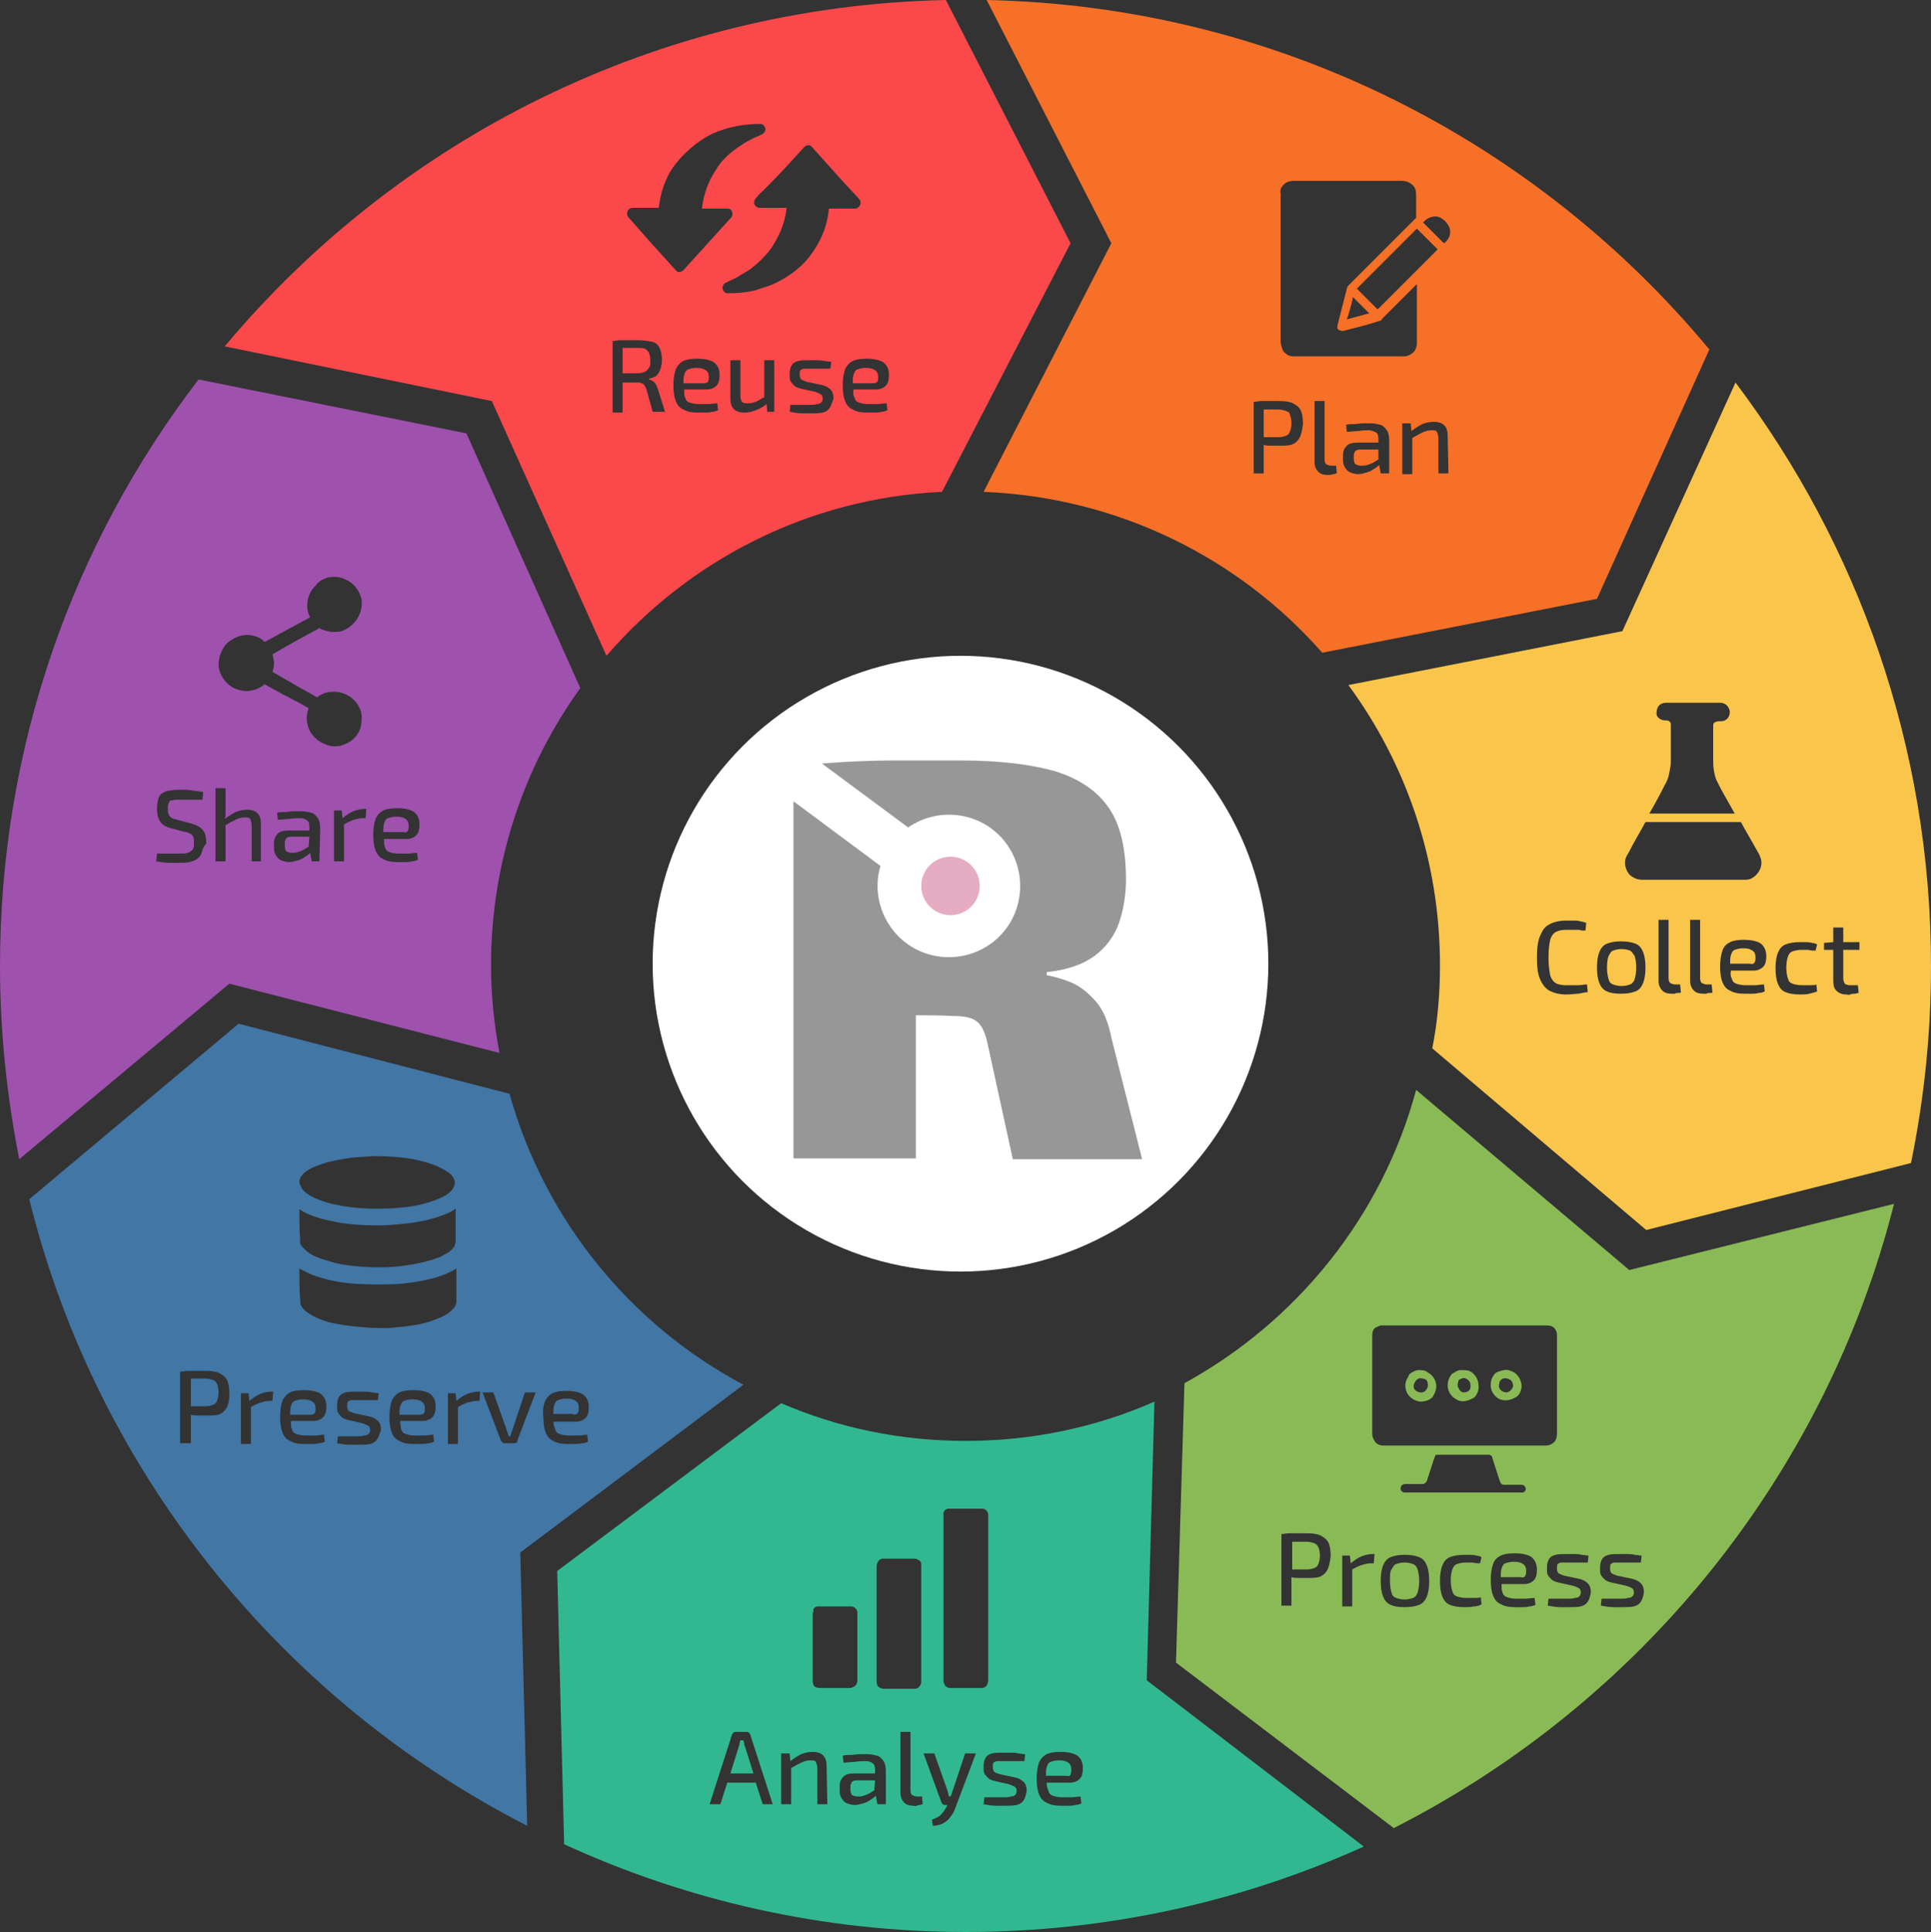 <?xml version="1.0" encoding="utf-8"?>
<!-- Generator: Adobe Illustrator 24.1.2, SVG Export Plug-In . SVG Version: 6.00 Build 0)  -->
<svg version="1.1" xmlns="http://www.w3.org/2000/svg" xmlns:xlink="http://www.w3.org/1999/xlink" x="0px" y="0px"
	 viewBox="0 0 250.9 251" style="enable-background:new 0 0 250.9 251;" xml:space="preserve">
<rect x="0" y="0" width="250.9" height="251" fill="#333333" stroke="none"/>
<style type="text/css">
	.st0{fill:#9E51AD;}
	.st1{fill:#FA484B;}
	.st2{fill:#4176A5;}
	.st3{fill:#32B890;}
	.st4{fill:#8ABA56;}
	.st5{fill:#F67028;}
	.st6{fill:#FAC54B;}
	.st7{fill:#FFFFFF;}
	.st8{opacity:0.41;}
	.st9{opacity:0.41;fill:#C23669;}
</style>
<g id="Life_cycle_wheel">
	<g>
		<path class="st0" d="M53,107.9c0.1-0.2,0.1-0.4,0.1-0.6c0-0.4-0.1-0.7-0.4-0.9s-0.6-0.3-1.2-0.3c-0.5,0-0.8,0.1-1.1,0.2
			s-0.4,0.4-0.5,0.7c-0.1,0.3-0.1,0.7-0.1,1.1h2.6C52.7,108.2,52.9,108.1,53,107.9z"/>
		<path class="st0" d="M75.4,89.4L60.6,56.3l-34.8-7C9.6,70.4,0,96.8,0,125.5c0,8.6,0.9,17,2.5,25.1l27.3-22.8l35.1,9
			c-0.7-3.7-1.1-7.5-1.1-11.4C63.8,112,68.1,99.5,75.4,89.4z M26.2,110.8c-0.1,0.3-0.3,0.6-0.6,0.8c-0.3,0.2-0.6,0.3-1,0.4
			s-0.9,0.1-1.4,0.1c-0.3,0-0.7,0-1.2,0s-1.1-0.1-1.7-0.2l0.1-1c0.5,0,1,0,1.3,0s0.6,0,0.9,0s0.5,0,0.7,0c0.4,0,0.8,0,1.1-0.1
			s0.4-0.2,0.6-0.4s0.2-0.5,0.2-0.9c0-0.3,0-0.6-0.1-0.8c-0.1-0.2-0.2-0.3-0.4-0.4s-0.4-0.2-0.6-0.2l-1.9-0.5
			c-0.7-0.2-1.2-0.5-1.4-0.9c-0.3-0.4-0.4-1-0.4-1.7c0-0.5,0.1-1,0.2-1.3s0.3-0.6,0.6-0.7c0.3-0.2,0.6-0.3,1-0.3
			c0.4-0.1,0.9-0.1,1.4-0.1c0.4,0,0.9,0,1.4,0.1s1,0.1,1.4,0.2l-0.1,1c-0.4,0-0.8,0-1.3,0s-0.9,0-1.4,0c-0.3,0-0.6,0-0.8,0
			c-0.2,0-0.4,0.1-0.6,0.1s-0.2,0.2-0.3,0.4c-0.1,0.2-0.1,0.4-0.1,0.7c0,0.5,0.1,0.8,0.3,1s0.5,0.3,0.9,0.4l1.9,0.5
			c0.7,0.2,1.2,0.5,1.5,0.9s0.4,1,0.4,1.7C26.4,110,26.3,110.4,26.2,110.8z M34,111.9h-1.3v-4.6c0-0.4-0.1-0.7-0.2-0.9
			s-0.4-0.2-0.7-0.2c-0.4,0-0.8,0.1-1.2,0.3c-0.4,0.2-0.8,0.4-1.3,0.7v4.7H28v-9.5h1.3v2.6c0,0.3,0,0.6,0,0.9c0,0.2,0,0.3-0.1,0.5
			c0.5-0.4,0.9-0.6,1.4-0.9c0.5-0.2,1-0.3,1.5-0.3c1.2,0,1.8,0.6,1.8,1.8v4.9H34z M41.5,111.9h-1l-0.2-1.1l-0.1,0.1
			c-0.2,0.2-0.4,0.3-0.7,0.5s-0.5,0.3-0.9,0.4c-0.3,0.1-0.7,0.2-1,0.2c-0.4,0-0.7-0.1-1-0.2s-0.5-0.3-0.7-0.6s-0.3-0.6-0.3-1v-0.7
			c0-0.5,0.2-0.9,0.5-1.2c0.3-0.3,0.8-0.4,1.4-0.4h2.7v-0.5c0-0.4-0.1-0.7-0.3-0.8c-0.2-0.2-0.5-0.3-1-0.3c-0.3,0-0.8,0-1.3,0.1
			c-0.5,0-1,0.1-1.5,0.1l-0.1-0.9c0.3-0.1,0.6-0.1,1-0.1s0.8-0.1,1.1-0.1c0.4,0,0.7,0,1.1,0c0.5,0,0.9,0.1,1.3,0.2
			c0.3,0.1,0.6,0.4,0.8,0.7c0.2,0.3,0.3,0.7,0.3,1.3L41.5,111.9L41.5,111.9z M41,95.9c-0.6-0.5-1-1.3-1.1-2.1
			c-0.1-0.6,0-1.2,0.2-1.8c-0.7-0.4-1.4-0.8-2.2-1.2c-0.4-0.2-0.7-0.4-1-0.5c-0.8-0.5-1.7-0.9-2.5-1.4c-0.5,0.4-1.1,0.7-1.7,0.8
			c-0.8,0.2-1.7,0-2.5-0.4c-0.6-0.4-1.1-0.9-1.4-1.5c-0.4-0.7-0.5-1.5-0.3-2.3c0.1-0.6,0.4-1.1,0.7-1.6c0.4-0.5,1-0.9,1.7-1.2
			c0.6-0.2,1.3-0.3,2-0.1c0.6,0.1,1.1,0.4,1.5,0.8c1.1-0.6,2.2-1.2,3.3-1.8c0.1-0.1,0.3-0.1,0.4-0.2c0.7-0.4,1.4-0.8,2.2-1.2
			c-0.7-1.3-0.4-3.1,0.7-4.1c0.4-0.6,1-0.9,1.7-1.1c0.7-0.1,1.5-0.1,2.2,0.3c1,0.4,1.7,1.3,2,2.3c0.2,0.6,0.1,1.4-0.1,2
			c-0.4,1.1-1.3,2-2.4,2.4c-0.4,0.1-0.8,0.1-1.3,0.1c-0.6-0.1-1.1-0.2-1.6-0.5c-1.1,0.6-2.2,1.2-3.3,1.8c-0.2,0.1-0.3,0.2-0.5,0.3
			c-0.8,0.4-1.5,0.9-2.3,1.3c0.1,0.4,0.2,0.8,0.2,1.2s-0.1,0.8-0.2,1.1c0.8,0.4,1.5,0.9,2.3,1.3c0.2,0.1,0.3,0.2,0.5,0.3
			c1,0.6,2,1.1,3,1.7c0.5-0.4,1.1-0.7,1.8-0.7c0.8-0.1,1.6,0.1,2.3,0.5c1,0.6,1.7,1.7,1.7,2.8c0,0.7-0.1,1.4-0.4,1.9
			c-0.3,0.6-0.8,1.1-1.4,1.4c-0.3,0.2-0.7,0.3-1,0.4c-0.6,0.1-1.3,0.1-1.9-0.2C41.8,96.5,41.4,96.3,41,95.9z M47.5,106.3h-0.4
			c-0.4,0-0.7,0.1-1.1,0.2c-0.3,0.1-0.8,0.3-1.3,0.6v4.8h-1.3v-6.6h1l0.1,1c0.5-0.4,0.9-0.7,1.4-0.9c0.5-0.2,1-0.3,1.4-0.3h0.3
			L47.5,106.3z M50,110c0.1,0.4,0.3,0.6,0.6,0.7s0.7,0.2,1.2,0.2c0.3,0,0.7,0,1.2,0c0.4,0,0.8-0.1,1.2-0.1l0.1,0.9
			c-0.2,0.1-0.5,0.2-0.8,0.2c-0.3,0.1-0.6,0.1-0.9,0.1c-0.3,0-0.6,0-0.9,0c-0.8,0-1.4-0.1-1.9-0.4c-0.5-0.2-0.8-0.6-1-1.1
			s-0.3-1.2-0.3-2c0-0.9,0.1-1.5,0.3-2.1c0.2-0.5,0.6-0.9,1-1.1s1-0.3,1.8-0.3c1,0,1.8,0.2,2.2,0.5c0.5,0.4,0.7,0.9,0.7,1.6
			c0,0.6-0.1,1.1-0.4,1.4c-0.3,0.3-0.7,0.5-1.3,0.5h-2.9C49.9,109.5,49.9,109.8,50,110z"/>
		<path class="st0" d="M40.2,108.7h-2.4c-0.3,0-0.5,0.1-0.6,0.2s-0.2,0.4-0.2,0.6v0.4c0,0.3,0.1,0.6,0.2,0.7
			c0.2,0.1,0.4,0.2,0.7,0.2s0.5,0,0.8-0.1s0.6-0.2,0.9-0.4c0.2-0.1,0.3-0.2,0.5-0.3L40.2,108.7L40.2,108.7z"/>
	</g>
	<g>
		<path class="st1" d="M84.5,46.8c0-0.4-0.1-0.8-0.2-1s-0.3-0.4-0.5-0.5c-0.3-0.1-0.6-0.1-1-0.1c-0.7,0-1.4,0-1.9,0v3.3h1.9
			c0.4,0,0.8-0.1,1-0.2s0.4-0.3,0.5-0.5C84.5,47.6,84.5,47.3,84.5,46.8z"/>
		<path class="st1" d="M122.9,0C85.3,0.8,51.7,18.1,29.2,45l34.7,7.1l14.9,33.1c10.7-12.4,26.2-20.5,43.6-21.3l16.7-32.3L122.9,0z
			 M81.5,27.7c0-0.4,0.3-0.7,0.7-0.7c1.1,0,2.3,0,3.4,0c0.2-1.9,0.8-3.7,1.8-5.2c1.3-1.8,3.1-3.4,5.1-4.4c2-0.9,4.1-1.3,6.3-1.3
			c0.2,0,0.4,0.1,0.5,0.3c0.2,0.2,0.2,0.6,0,0.8c-0.1,0.2-0.4,0.3-0.6,0.4c-0.4,0.2-0.8,0.3-1.1,0.5c-0.3,0.2-0.6,0.3-0.9,0.5
			c-0.6,0.4-1.2,0.8-1.7,1.2c-0.8,0.7-1.5,1.4-2,2.3c-1,1.5-1.6,3.2-1.8,5c1.1,0,2.2,0,3.3,0c0.3,0,0.5,0.1,0.6,0.4
			c0.1,0.2,0.1,0.4,0,0.6s-0.3,0.4-0.5,0.6c-1.9,2.1-3.9,4.3-5.8,6.4c-0.2,0.2-0.5,0.3-0.8,0.2c-0.1-0.1-0.2-0.2-0.3-0.3
			c-1.9-2.1-3.9-4.3-5.8-6.5C81.7,28.3,81.4,28,81.5,27.7z M84.8,53.5L84,50.6c-0.1-0.3-0.3-0.6-0.4-0.7c-0.2-0.1-0.4-0.2-0.7-0.2
			c-0.6,0-1.1,0-1.5,0c-0.2,0-0.3,0-0.5,0v3.9h-1.3v-9.3c0.3,0,0.7-0.1,1-0.1s0.6,0,1,0s0.8,0,1.3,0c0.7,0,1.3,0.1,1.8,0.2
			s0.8,0.4,1,0.8s0.3,0.9,0.3,1.6c0,0.5-0.1,0.9-0.2,1.2s-0.3,0.6-0.5,0.8s-0.6,0.3-1,0.4v0.1c0.2,0,0.3,0.1,0.5,0.2
			c0.2,0.1,0.3,0.3,0.4,0.4c0.1,0.2,0.2,0.4,0.3,0.7l0.9,2.9C86.4,53.5,84.8,53.5,84.8,53.5z M89,51.6c0.1,0.4,0.3,0.6,0.6,0.7
			c0.3,0.1,0.7,0.2,1.2,0.2c0.3,0,0.7,0,1.2,0c0.4,0,0.8-0.1,1.2-0.1l0.1,0.9c-0.2,0.1-0.5,0.2-0.8,0.2c-0.3,0.1-0.6,0.1-0.9,0.1
			s-0.6,0-0.9,0c-0.8,0-1.4-0.1-1.9-0.4c-0.5-0.2-0.8-0.6-1-1.1s-0.3-1.2-0.3-2c0-0.9,0.1-1.5,0.3-2.1c0.2-0.5,0.6-0.9,1-1.1
			s1-0.3,1.8-0.3c1,0,1.8,0.2,2.2,0.5c0.5,0.4,0.7,0.9,0.7,1.6c0,0.6-0.1,1.1-0.4,1.4c-0.3,0.3-0.7,0.5-1.3,0.5h-2.9
			C88.9,51.1,88.9,51.4,89,51.6z M93.9,37.2c0.1-0.1,0.1-0.3,0.3-0.4c0.5-0.3,1.1-0.5,1.6-0.8c0.6-0.4,1.3-0.7,1.9-1.2
			c0.9-0.7,1.7-1.5,2.4-2.4c0.5-0.7,0.9-1.5,1.3-2.3c0.4-1,0.7-2,0.8-3.1c-1.1,0-2.3,0-3.5,0c-0.4,0-0.8-0.4-0.7-0.8
			c0-0.3,0.3-0.5,0.5-0.8c2.1-2,4.1-4.2,6-6.3c0.3-0.3,0.8-0.3,1,0c2,2.2,3.9,4.4,5.9,6.5c0.2,0.2,0.5,0.5,0.4,0.8
			c0,0.4-0.4,0.7-0.7,0.7c-1.1,0-2.3,0-3.4,0c-0.2,2.3-1.1,4.4-2.5,6.2c-1.3,1.7-3.2,3-5.2,3.8c-0.6,0.2-1.2,0.4-1.8,0.6
			c-1.2,0.3-2.4,0.4-3.7,0.4C94.1,38.1,93.8,37.6,93.9,37.2z M100.8,53.5h-1.1l-0.1-1c-0.5,0.4-0.9,0.6-1.4,0.8s-1,0.3-1.5,0.3
			c-1.2,0-1.8-0.6-1.8-1.8v-5h1.3v4.6c0,0.4,0.1,0.7,0.2,0.8c0.2,0.2,0.4,0.2,0.8,0.2s0.7-0.1,1-0.2c0.3-0.1,0.7-0.4,1.1-0.6v-4.8
			h1.3v6.7H100.8z M107.8,53c-0.2,0.3-0.5,0.5-0.9,0.6s-1,0.1-1.6,0.1c-0.2,0-0.6,0-1.1,0s-1-0.1-1.6-0.2l0.1-0.9c0.2,0,0.4,0,0.7,0
			s0.5,0,0.8,0s0.6,0,0.8,0c0.5,0,0.9,0,1.1-0.1c0.3,0,0.5-0.1,0.6-0.2c0.1-0.1,0.2-0.3,0.2-0.5c0-0.3-0.1-0.5-0.3-0.6
			c-0.2-0.1-0.4-0.2-0.7-0.3l-1.8-0.4c-0.4-0.1-0.7-0.2-0.9-0.4s-0.4-0.4-0.5-0.6c-0.1-0.2-0.1-0.5-0.1-0.9c0-0.5,0.1-0.9,0.3-1.2
			c0.2-0.3,0.5-0.4,0.8-0.5c0.4-0.1,0.9-0.1,1.5-0.1c0.3,0,0.6,0,0.9,0s0.7,0,1,0.1c0.3,0,0.6,0.1,0.9,0.1l-0.1,0.9
			c-0.4,0-0.8,0-1.3,0s-0.8,0-1.2,0c-0.4,0-0.7,0-0.9,0c-0.2,0-0.4,0.1-0.5,0.2c-0.1,0.1-0.1,0.3-0.1,0.6s0.1,0.5,0.2,0.6
			c0.2,0.1,0.4,0.2,0.7,0.3l1.9,0.4c0.5,0.1,0.9,0.3,1.2,0.6c0.3,0.3,0.4,0.7,0.4,1.2C108.1,52.3,108,52.7,107.8,53z M111,51.6
			c0.1,0.4,0.3,0.6,0.6,0.7c0.3,0.1,0.7,0.2,1.2,0.2c0.3,0,0.7,0,1.2,0c0.4,0,0.8-0.1,1.2-0.1l0.1,0.9c-0.2,0.1-0.5,0.2-0.8,0.2
			c-0.3,0.1-0.6,0.1-0.9,0.1s-0.6,0-0.9,0c-0.8,0-1.4-0.1-1.9-0.4c-0.5-0.2-0.8-0.6-1-1.1s-0.3-1.2-0.3-2c0-0.9,0.1-1.5,0.3-2.1
			c0.2-0.5,0.6-0.9,1-1.1s1-0.3,1.8-0.3c1,0,1.8,0.2,2.2,0.5c0.5,0.4,0.7,0.9,0.7,1.6c0,0.6-0.1,1.1-0.4,1.4
			c-0.3,0.3-0.7,0.5-1.3,0.5h-2.9C110.8,51.1,110.9,51.4,111,51.6z"/>
		<path class="st1" d="M114,49.6c0.1-0.2,0.1-0.4,0.1-0.6c0-0.4-0.1-0.7-0.4-0.9s-0.6-0.3-1.2-0.3c-0.5,0-0.8,0.1-1.1,0.2
			c-0.3,0.1-0.4,0.4-0.5,0.7s-0.1,0.7-0.1,1.1h2.6C113.7,49.8,113.9,49.7,114,49.6z"/>
		<path class="st1" d="M92,49.6c0.1-0.2,0.1-0.4,0.1-0.6c0-0.4-0.1-0.7-0.4-0.9s-0.6-0.3-1.2-0.3c-0.5,0-0.8,0.1-1.1,0.2
			c-0.3,0.1-0.4,0.4-0.5,0.7s-0.1,0.7-0.1,1.1h2.6C91.7,49.8,91.9,49.7,92,49.6z"/>
	</g>
	<g>
		<path class="st2" d="M27.7,179.3c-0.3-0.1-0.6-0.2-1-0.2c-0.7,0-1.4,0-1.9,0v3.6c0.1,0,0.2,0,0.3,0c0.5,0,1,0,1.6,0
			c0.4,0,0.8-0.1,1-0.2c0.3-0.1,0.4-0.3,0.5-0.5c0.1-0.3,0.2-0.6,0.2-1.1s-0.1-0.9-0.2-1.1C28.1,179.6,28,179.4,27.7,179.3z"/>
		<path class="st2" d="M74.5,183.8c0.3,0,0.5-0.1,0.6-0.3s0.1-0.4,0.1-0.6c0-0.4-0.1-0.7-0.4-0.9s-0.6-0.3-1.2-0.3
			c-0.5,0-0.8,0.1-1.1,0.2c-0.3,0.1-0.4,0.4-0.5,0.7s-0.1,0.7-0.1,1.1h2.6V183.8z"/>
		<path class="st2" d="M40.9,183.6c0.1-0.2,0.1-0.4,0.1-0.6c0-0.4-0.1-0.7-0.4-0.9s-0.6-0.3-1.2-0.3c-0.5,0-0.8,0.1-1.1,0.2
			c-0.3,0.1-0.4,0.4-0.5,0.7s-0.1,0.7-0.1,1.1h2.6C40.6,183.8,40.8,183.7,40.9,183.6z"/>
		<path class="st2" d="M55.1,183.6c0.1-0.2,0.1-0.4,0.1-0.6c0-0.4-0.1-0.7-0.4-0.9s-0.6-0.3-1.2-0.3c-0.5,0-0.8,0.1-1.1,0.2
			c-0.3,0.1-0.4,0.4-0.5,0.7s-0.1,0.7-0.1,1.1h2.6C54.8,183.8,55,183.7,55.1,183.6z"/>
		<path class="st2" d="M96.6,179.9c-14.7-7.8-25.8-21.4-30.4-37.8L31,133L3.8,155.8c8.8,35.5,32.8,65.1,64.7,81.4l-0.9-35.5
			L96.6,179.9z M29.5,182.8c-0.2,0.4-0.5,0.7-0.9,0.9s-1,0.2-1.7,0.2c-0.4,0-0.8,0-1.1,0c-0.4,0-0.7,0-1-0.1v3.7h-1.4v-9.3
			c0.3,0,0.7-0.1,1-0.1s0.6,0,1,0s0.8,0,1.3,0c0.8,0,1.4,0.1,1.8,0.3s0.8,0.5,1,0.9s0.3,1,0.3,1.8C29.8,181.8,29.7,182.4,29.5,182.8
			z M35.4,182H35c-0.4,0-0.7,0.1-1.1,0.2c-0.3,0.1-0.8,0.3-1.3,0.6v4.8h-1.3V181h1l0.1,1c0.5-0.4,0.9-0.7,1.4-0.9s1-0.3,1.4-0.3h0.3
			L35.4,182z M70.8,182.1c0.2-0.5,0.6-0.9,1-1.1s1-0.3,1.8-0.3c1,0,1.8,0.2,2.2,0.5c0.5,0.4,0.7,0.9,0.7,1.6c0,0.6-0.1,1.1-0.4,1.4
			c-0.3,0.3-0.7,0.5-1.3,0.5h-2.9c0,0.4,0.1,0.6,0.2,0.9c0.1,0.4,0.3,0.6,0.6,0.7c0.3,0.1,0.7,0.2,1.2,0.2c0.3,0,0.7,0,1.2,0
			c0.4,0,0.8-0.1,1.2-0.1l0.1,0.9c-0.2,0.1-0.5,0.2-0.8,0.2c-0.3,0.1-0.6,0.1-0.9,0.1s-0.6,0-0.9,0c-0.8,0-1.4-0.1-1.9-0.4
			c-0.5-0.2-0.8-0.6-1-1.1s-0.3-1.2-0.3-2C70.5,183.3,70.6,182.6,70.8,182.1z M39.5,152.4c0.7-0.6,1.5-0.9,2.4-1.2
			c1.2-0.4,2.5-0.6,3.8-0.8c0.9-0.1,1.8-0.1,2.7-0.2c1.8,0,3.6,0.1,5.3,0.4c1,0.2,2.1,0.5,3.1,0.9c0.6,0.3,1.2,0.6,1.7,1
			c0.3,0.3,0.5,0.6,0.6,1c0,0.4-0.1,0.7-0.3,1c-0.3,0.4-0.8,0.8-1.3,1c-0.8,0.4-1.7,0.7-2.5,0.9c-1.4,0.4-2.9,0.5-4.4,0.6
			c-2.3,0.1-4.7,0-7-0.5c-1-0.2-1.9-0.5-2.8-0.9c-0.6-0.3-1.1-0.6-1.5-1.1c-0.2-0.3-0.4-0.7-0.4-1C38.9,153.1,39.2,152.7,39.5,152.4
			z M42.9,158.6c2.1,0.5,4.3,0.6,6.4,0.6c1,0,2-0.1,3.1-0.2c2-0.2,4-0.6,5.8-1.4c0.4-0.2,0.7-0.3,1-0.6c0,1.4,0,2.8,0,4.2
			c0,0.3-0.1,0.7-0.3,0.9c-0.3,0.4-0.7,0.7-1.2,0.9c-0.3,0.2-0.5,0.3-0.8,0.4c-1.6,0.6-3.3,0.9-4.9,1.1c-1.9,0.2-3.8,0.2-5.7,0
			c-1.3-0.1-2.5-0.3-3.7-0.7c-1-0.3-2-0.6-2.8-1.3c-0.3-0.3-0.7-0.6-0.8-1c0-0.1,0-0.3,0-0.4c-0.1-1.3-0.1-2.7-0.1-4
			C40.1,157.9,41.5,158.3,42.9,158.6z M37.9,185.6c0.1,0.4,0.3,0.6,0.6,0.7c0.3,0.1,0.7,0.2,1.2,0.2c0.3,0,0.7,0,1.2,0
			c0.4,0,0.8-0.1,1.2-0.1l0.1,0.9c-0.2,0.1-0.5,0.2-0.8,0.2c-0.3,0.1-0.6,0.1-0.9,0.1c-0.3,0-0.6,0-0.9,0c-0.8,0-1.4-0.1-1.9-0.4
			c-0.5-0.2-0.8-0.6-1-1.1s-0.3-1.2-0.3-2c0-0.9,0.1-1.5,0.3-2.1c0.2-0.5,0.6-0.9,1-1.1s1-0.3,1.8-0.3c1,0,1.8,0.2,2.2,0.5
			c0.5,0.4,0.7,0.9,0.7,1.6c0,0.6-0.1,1.1-0.4,1.4c-0.3,0.3-0.7,0.5-1.3,0.5h-2.9C37.8,185.1,37.8,185.4,37.9,185.6z M49,187
			c-0.2,0.3-0.5,0.5-0.9,0.6s-1,0.1-1.6,0.1c-0.2,0-0.6,0-1.1,0s-1-0.1-1.6-0.2l0.1-0.9c0.2,0,0.4,0,0.7,0s0.5,0,0.8,0s0.6,0,0.8,0
			c0.5,0,0.9,0,1.1-0.1c0.3,0,0.5-0.1,0.6-0.2c0.1-0.1,0.2-0.3,0.2-0.5c0-0.3-0.1-0.5-0.3-0.6s-0.4-0.2-0.7-0.3l-1.8-0.4
			c-0.4-0.1-0.7-0.2-0.9-0.4s-0.4-0.4-0.5-0.6c-0.1-0.2-0.1-0.5-0.1-0.9c0-0.5,0.1-0.9,0.3-1.2s0.5-0.4,0.8-0.5
			c0.4-0.1,0.9-0.1,1.5-0.1c0.3,0,0.6,0,0.9,0c0.3,0,0.7,0,1,0.1c0.3,0,0.6,0.1,0.9,0.1l-0.1,0.9c-0.4,0-0.8,0-1.3,0s-0.8,0-1.2,0
			s-0.7,0-0.9,0s-0.4,0.1-0.5,0.2c-0.1,0.1-0.1,0.3-0.1,0.6s0.1,0.5,0.2,0.6c0.2,0.1,0.4,0.2,0.7,0.3l1.9,0.4
			c0.5,0.1,0.9,0.3,1.2,0.6s0.4,0.7,0.4,1.2C49.3,186.3,49.2,186.7,49,187z M48.2,172.5c-1.8-0.1-3.6-0.3-5.4-0.7
			c-1-0.3-2.1-0.7-3-1.4c-0.3-0.2-0.5-0.5-0.7-0.8c-0.1-0.3-0.1-0.6-0.1-0.8c-0.1-1.4-0.1-2.7-0.1-4c0.5,0.3,1,0.5,1.6,0.8
			c1.9,0.7,3.9,1.1,5.9,1.2c1.9,0.1,3.7,0.1,5.6,0c1.9-0.2,3.9-0.5,5.7-1.2c0.5-0.2,1.1-0.5,1.6-0.8c0,1.4,0,2.8,0,4.2
			c0,0.2,0,0.3-0.1,0.5c-0.1,0.4-0.4,0.6-0.7,0.9c-0.7,0.6-1.6,0.9-2.4,1.2c-0.6,0.2-1.3,0.4-1.9,0.5c-1.1,0.2-2.2,0.3-3.3,0.4
			C50,172.6,49.1,172.5,48.2,172.5z M52.1,185.6c0.1,0.4,0.3,0.6,0.6,0.7c0.3,0.1,0.7,0.2,1.2,0.2c0.3,0,0.7,0,1.2,0
			c0.4,0,0.8-0.1,1.2-0.1l0.1,0.9c-0.2,0.1-0.5,0.2-0.8,0.2c-0.3,0.1-0.6,0.1-0.9,0.1c-0.3,0-0.6,0-0.9,0c-0.8,0-1.4-0.1-1.9-0.4
			c-0.5-0.2-0.8-0.6-1-1.1s-0.3-1.2-0.3-2c0-0.9,0.1-1.5,0.3-2.1c0.2-0.5,0.6-0.9,1-1.1s1-0.3,1.8-0.3c1,0,1.8,0.2,2.2,0.5
			c0.5,0.4,0.7,0.9,0.7,1.6c0,0.6-0.1,1.1-0.4,1.4c-0.3,0.3-0.7,0.5-1.3,0.5H52C52,185.1,52.1,185.4,52.1,185.6z M62.3,182h-0.4
			c-0.4,0-0.7,0.1-1.1,0.2c-0.3,0.1-0.8,0.3-1.3,0.6v4.8h-1.3V181h1l0.1,1c0.5-0.4,0.9-0.7,1.4-0.9s1-0.3,1.4-0.3h0.3L62.3,182z
			 M67.1,187.4c-0.1,0.1-0.2,0.1-0.3,0.1h-1.2c-0.1,0-0.2,0-0.3-0.1c-0.1-0.1-0.1-0.1-0.2-0.2l-2.4-6.3h1.4l1.6,4.5
			c0.1,0.2,0.1,0.4,0.2,0.6c0.1,0.2,0.1,0.4,0.2,0.6h0.2c0.1-0.2,0.1-0.4,0.2-0.6c0.1-0.2,0.1-0.4,0.2-0.6l1.5-4.5h1.4l-2.4,6.3
			C67.3,187.3,67.2,187.4,67.1,187.4z"/>
	</g>
	<g>
		<path class="st3" d="M139.1,230.5c0.1-0.2,0.1-0.4,0.1-0.6c0-0.4-0.1-0.7-0.4-0.9s-0.6-0.3-1.2-0.3c-0.5,0-0.8,0.1-1.1,0.2
			c-0.3,0.1-0.4,0.4-0.5,0.7s-0.1,0.7-0.1,1.1h2.6C138.9,230.8,139.1,230.7,139.1,230.5z"/>
		<path class="st3" d="M113.7,231.3h-2.4c-0.3,0-0.5,0.1-0.6,0.2s-0.2,0.4-0.2,0.6v0.4c0,0.3,0.1,0.6,0.2,0.7
			c0.2,0.1,0.4,0.2,0.7,0.2c0.3,0,0.5,0,0.8-0.1s0.6-0.2,0.9-0.4c0.2-0.1,0.3-0.2,0.5-0.3L113.7,231.3L113.7,231.3z"/>
		<path class="st3" d="M149,218.3l1-36.2c-7.5,3.3-15.8,5.1-24.5,5.1c-8.5,0-16.6-1.7-24-4.9l-29.1,21.8l0.9,35.5
			c15.9,7.3,33.6,11.4,52.2,11.4c18.4,0,36-4,51.7-11.1L149,218.3z M99.1,234.4l-0.9-2.8h-3.7l-0.9,2.8h-1.4l2.9-9
			c0-0.1,0.1-0.2,0.2-0.3s0.2-0.1,0.3-0.1H97c0.1,0,0.2,0,0.3,0.1s0.2,0.2,0.2,0.3l2.9,9H99.1z M113.9,203.4
			c0.1-0.5,0.3-0.8,0.7-0.9c0.2,0,0.3,0,0.5,0c1.2,0,2.4,0,3.6,0c0.2,0,0.4,0,0.5,0.1c0.3,0.1,0.5,0.3,0.5,0.6c0,0.1,0,0.3,0,0.4
			c0,5,0,9.9,0,14.9c0,0.5-0.4,0.9-0.8,0.9c-1.3,0-2.6,0-3.9,0c-0.2,0-0.4,0-0.6-0.1c-0.3-0.1-0.5-0.4-0.5-0.8
			C113.9,213.5,113.9,208.5,113.9,203.4z M105.6,209.9c0-0.2,0-0.4,0.1-0.6c-0.1-0.3,0.2-0.6,0.6-0.6c1.4,0,2.9,0,4.3,0
			c0.4,0,0.8,0.4,0.8,0.8c0,2.9,0,5.8,0,8.8c0,0.3-0.1,0.6-0.4,0.8c-0.2,0.1-0.4,0.2-0.5,0.2c-1.2,0-2.5,0-3.7,0
			c-0.3,0-0.6,0-0.8-0.1c-0.3-0.1-0.4-0.5-0.4-0.8C105.6,215.6,105.6,212.7,105.6,209.9z M107.5,234.4h-1.3v-4.6
			c0-0.4-0.1-0.7-0.2-0.9s-0.4-0.2-0.7-0.2c-0.4,0-0.8,0.1-1.2,0.3c-0.4,0.2-0.8,0.4-1.3,0.7v4.7h-1.3v-6.6h1.1l0.1,1
			c0.5-0.4,1-0.7,1.4-0.9c0.5-0.2,1-0.3,1.5-0.3c1.2,0,1.8,0.6,1.8,1.8L107.5,234.4L107.5,234.4z M115,234.4h-1l-0.2-1.1l-0.1,0.1
			c-0.2,0.2-0.4,0.3-0.7,0.5s-0.5,0.3-0.9,0.4c-0.3,0.1-0.7,0.2-1,0.2c-0.4,0-0.7-0.1-1-0.2c-0.3-0.1-0.5-0.3-0.7-0.6
			s-0.3-0.6-0.3-1V232c0-0.5,0.2-0.9,0.5-1.2s0.8-0.4,1.4-0.4h2.7v-0.5c0-0.4-0.1-0.7-0.3-0.8c-0.2-0.2-0.5-0.3-1-0.3
			c-0.3,0-0.8,0-1.3,0.1c-0.5,0-1,0.1-1.5,0.1l-0.1-0.9c0.3-0.1,0.6-0.1,1-0.1s0.8-0.1,1.1-0.1c0.4,0,0.7,0,1.1,0
			c0.5,0,0.9,0.1,1.3,0.2c0.3,0.1,0.6,0.4,0.8,0.7c0.2,0.3,0.3,0.7,0.3,1.3v4.3H115z M119.6,234.5c-0.2,0-0.3,0-0.5,0.1
			s-0.3,0-0.4,0c-0.5,0-0.9-0.1-1.2-0.4c-0.3-0.3-0.5-0.7-0.5-1.3V225h1.3v7.6c0,0.3,0.1,0.5,0.2,0.6c0.2,0.1,0.4,0.2,0.7,0.2h0.6
			l0.1,1C119.9,234.4,119.7,234.4,119.6,234.5z M124.2,234.7c-0.1,0.3-0.2,0.6-0.4,0.9c-0.2,0.3-0.4,0.6-0.6,0.8s-0.5,0.4-0.9,0.6
			c-0.3,0.1-0.7,0.2-1.1,0.2l-0.1-0.8c0.5-0.2,1-0.4,1.2-0.7c0.3-0.3,0.5-0.6,0.7-1l0.1-0.2h-0.3c-0.1,0-0.2,0-0.3-0.1
			c-0.1-0.1-0.1-0.1-0.2-0.3l-2.3-6.3h1.4l1.7,4.8c0,0.1,0.1,0.3,0.1,0.4c0,0.1,0.1,0.3,0.1,0.4h0.2c0-0.1,0.1-0.1,0.1-0.2
			c0.1-0.2,0.1-0.4,0.2-0.6l1.6-4.8h1.4L124.2,234.7z M123.5,219.3c-0.3,0-0.5-0.1-0.7-0.3c-0.1-0.2-0.2-0.4-0.2-0.6
			c0-7.2,0-14.3,0-21.5c-0.1-0.5,0.2-0.9,0.7-0.9c1.4,0,2.8,0,4.3,0c0.5,0,0.8,0.4,0.8,0.8c0,7.2,0,14.3,0,21.5
			c0,0.2-0.1,0.5-0.2,0.7c-0.2,0.2-0.4,0.3-0.6,0.3C126.2,219.3,124.8,219.3,123.5,219.3z M133,233.9c-0.2,0.3-0.5,0.5-0.9,0.6
			s-1,0.1-1.6,0.1c-0.2,0-0.6,0-1.1,0s-1-0.1-1.6-0.2l0.1-0.9c0.2,0,0.4,0,0.7,0s0.5,0,0.8,0s0.6,0,0.8,0c0.5,0,0.9,0,1.1-0.1
			c0.3,0,0.5-0.1,0.6-0.2c0.1-0.1,0.2-0.3,0.2-0.5c0-0.3-0.1-0.5-0.3-0.6s-0.4-0.2-0.7-0.3l-1.8-0.4c-0.4-0.1-0.7-0.2-0.9-0.4
			s-0.4-0.4-0.5-0.6c-0.1-0.2-0.1-0.5-0.1-0.9c0-0.5,0.1-0.9,0.3-1.2s0.5-0.4,0.8-0.5c0.4-0.1,0.9-0.1,1.5-0.1c0.3,0,0.6,0,0.9,0
			c0.3,0,0.7,0,1,0.1c0.3,0,0.6,0.1,0.9,0.1l-0.1,0.9c-0.4,0-0.8,0-1.3,0c-0.4,0-0.8,0-1.3,0c-0.4,0-0.7,0-0.9,0s-0.4,0.1-0.5,0.2
			c-0.1,0.1-0.1,0.3-0.1,0.6s0.1,0.5,0.2,0.6s0.4,0.2,0.7,0.3l1.9,0.4c0.5,0.1,0.9,0.3,1.2,0.6s0.4,0.7,0.4,1.2
			C133.3,233.2,133.2,233.6,133,233.9z M136.2,232.6c0.1,0.4,0.3,0.6,0.6,0.7c0.3,0.1,0.7,0.2,1.2,0.2c0.3,0,0.7,0,1.2,0
			c0.4,0,0.8-0.1,1.2-0.1l0.1,0.9c-0.2,0.1-0.5,0.2-0.8,0.2c-0.3,0.1-0.6,0.1-0.9,0.1c-0.3,0-0.6,0-0.9,0c-0.8,0-1.4-0.1-1.9-0.4
			c-0.5-0.2-0.8-0.6-1-1.1s-0.3-1.2-0.3-2c0-0.9,0.1-1.5,0.3-2.1c0.2-0.5,0.6-0.9,1-1.1s1-0.3,1.8-0.3c1,0,1.8,0.2,2.2,0.5
			c0.5,0.4,0.7,0.9,0.7,1.6c0,0.6-0.1,1.1-0.4,1.4s-0.7,0.5-1.3,0.5h-3C136,232.1,136.1,232.3,136.2,232.6z"/>
		<path class="st3" d="M96.7,226.5c0-0.1-0.1-0.3-0.1-0.4h-0.4c0,0.1-0.1,0.2-0.1,0.4s-0.1,0.3-0.1,0.4l-1.1,3.5h3l-1.1-3.5
			C96.7,226.8,96.7,226.7,96.7,226.5z"/>
	</g>
	<g>
		<path class="st4" d="M185.5,178.3c-0.3-0.3-0.7-0.3-1.2-0.3c-0.3,0-0.7,0.2-1,0.4c-0.2,0.1-0.3,0.4-0.4,0.6
			c-0.4,0.6-0.4,1.4,0,2.1c0.4,0.6,1,0.9,1.6,1c0.5,0,1-0.1,1.4-0.4c0.1-0.1,0.2-0.1,0.3-0.3c0.3-0.5,0.5-1.1,0.4-1.6
			C186.5,179.2,186.1,178.6,185.5,178.3z M185.2,180.7c-0.4,0.4-1.3,0.2-1.5-0.4c-0.1-0.4,0.2-1,0.6-1.2c0.3-0.1,0.6,0,0.9,0.1
			c0.2,0.1,0.3,0.3,0.3,0.5C185.6,180,185.5,180.4,185.2,180.7z"/>
		<path class="st4" d="M170.8,200.5c-0.3-0.1-0.6-0.2-1-0.2c-0.7,0-1.4,0-1.9,0v3.6c0.1,0,0.2,0,0.3,0c0.5,0,1,0,1.6,0
			c0.4,0,0.8-0.1,1-0.2c0.3-0.1,0.4-0.3,0.5-0.5c0.1-0.3,0.2-0.6,0.2-1.1s-0.1-0.9-0.2-1.1C171.2,200.8,171,200.6,170.8,200.5z"/>
		<path class="st4" d="M190.9,178.1c-0.3-0.1-0.7-0.1-1.1-0.1c-0.3,0-0.5,0.1-0.8,0.3c-0.2,0.1-0.4,0.2-0.5,0.4
			c-0.4,0.6-0.5,1.3-0.3,1.9c0.2,0.6,0.6,1,1.2,1.3c0.6,0.3,1.3,0.1,1.9-0.2c0.1-0.1,0.3-0.1,0.4-0.3c0.3-0.4,0.5-0.9,0.4-1.5
			C192.1,179.2,191.6,178.4,190.9,178.1z M191,180.5c-0.2,0.3-0.5,0.4-0.8,0.4s-0.5-0.2-0.6-0.4c-0.2-0.3-0.3-0.7-0.1-1
			c-0.1-0.2,0.2-0.3,0.4-0.4c0.4-0.2,0.9,0.1,1.1,0.5C191.1,179.9,191.1,180.2,191,180.5z"/>
		<path class="st4" d="M183.6,203.2c-0.3-0.1-0.6-0.2-1.1-0.2s-0.8,0.1-1.1,0.2c-0.3,0.1-0.4,0.4-0.6,0.7s-0.2,0.8-0.2,1.5
			s0.1,1.1,0.2,1.5s0.3,0.6,0.6,0.7c0.3,0.1,0.6,0.2,1.1,0.2s0.8-0.1,1.1-0.2c0.3-0.1,0.5-0.4,0.6-0.7c0.1-0.4,0.2-0.8,0.2-1.5
			s-0.1-1.1-0.2-1.5C184.1,203.6,183.9,203.3,183.6,203.2z"/>
		<path class="st4" d="M198.2,204.7c0.1-0.2,0.1-0.4,0.1-0.6c0-0.4-0.1-0.7-0.4-0.9s-0.6-0.3-1.2-0.3c-0.5,0-0.8,0.1-1.1,0.2
			s-0.4,0.4-0.5,0.7s-0.1,0.7-0.1,1.1h2.6C197.9,205,198.1,204.9,198.2,204.7z"/>
		<path class="st4" d="M197,178.5c-0.5-0.4-1.1-0.6-1.6-0.5c-0.4,0.1-0.9,0.2-1.2,0.5c-0.3,0.4-0.5,0.8-0.5,1.3
			c-0.1,1,0.7,2,1.6,2.1c0.6,0.1,1.2-0.1,1.7-0.4c0.2-0.1,0.3-0.3,0.4-0.4c0.3-0.5,0.4-1.1,0.2-1.6
			C197.5,179.1,197.3,178.8,197,178.5z M195.8,180.9c-0.3,0-0.6-0.1-0.8-0.3s-0.3-0.5-0.2-0.8c0-0.3,0.2-0.6,0.5-0.7
			c0.3-0.1,0.7,0,1,0.2c0.2,0.2,0.3,0.5,0.3,0.7C196.6,180.4,196.2,180.8,195.8,180.9z"/>
		<path class="st4" d="M211.7,165L184,141.6c-4.4,16.4-15.5,30.1-30.1,38.1l-1.1,36.3l28.3,21.5c31.9-16.2,56-45.6,65-81.1
			L211.7,165z M172.5,203.9c-0.2,0.4-0.5,0.7-0.9,0.9s-1,0.2-1.7,0.2c-0.4,0-0.8,0-1.1,0c-0.4,0-0.7,0-1-0.1v3.7h-1.3v-9.3
			c0.3,0,0.7-0.1,1-0.1s0.6,0,1,0s0.8,0,1.3,0c0.8,0,1.4,0.1,1.8,0.3c0.4,0.2,0.8,0.5,1,0.9s0.3,1,0.3,1.8
			C172.8,202.9,172.7,203.5,172.5,203.9z M178.5,203.1h-0.4c-0.4,0-0.7,0.1-1.1,0.2c-0.3,0.1-0.8,0.3-1.3,0.6v4.8h-1.3v-6.6h1l0.1,1
			c0.5-0.4,0.9-0.7,1.4-0.9s1-0.3,1.4-0.3h0.3L178.5,203.1z M185.4,207.4c-0.2,0.5-0.5,0.9-1,1.1c-0.5,0.2-1.1,0.3-1.9,0.3
			c-0.8,0-1.4-0.1-1.8-0.3c-0.5-0.2-0.8-0.6-1-1.1s-0.3-1.2-0.3-2s0.1-1.5,0.3-2s0.5-0.9,1-1.1c0.5-0.2,1.1-0.3,1.8-0.3
			c0.8,0,1.4,0.1,1.9,0.3s0.8,0.6,1,1.1s0.3,1.2,0.3,2S185.6,206.9,185.4,207.4z M182,193.3c0-0.3,0.3-0.5,0.6-0.5
			c0.7,0,1.5,0,2.2,0c0.3,0,0.5-0.2,0.6-0.4c0.3-0.9,0.6-1.9,0.9-2.8c0.1-0.2,0.1-0.3,0.2-0.5c0-0.1,0.2-0.1,0.3-0.1
			c0.9,0,1.7,0,2.6,0c1.3,0,2.7,0,4,0c0.2,0,0.5,0.1,0.5,0.4c0.3,0.9,0.6,1.9,0.9,2.8c0.1,0.2,0.1,0.4,0.3,0.6
			c0.1,0.1,0.3,0.1,0.4,0.1c0.7,0,1.4,0,2.1,0c0.2,0,0.4,0,0.5,0.2c0.3,0.3,0.1,0.7-0.2,0.8c-0.1,0-0.2,0-0.3,0c-5,0-10.1,0-15.1,0
			C182.2,193.9,181.9,193.6,182,193.3z M191.5,208.7c-0.4,0.1-0.8,0.1-1.2,0.1c-0.8,0-1.4-0.1-1.9-0.3s-0.8-0.6-1-1.1
			s-0.3-1.2-0.3-2s0.1-1.5,0.3-2s0.5-0.9,1-1.1c0.5-0.2,1.1-0.3,1.9-0.3c0.2,0,0.4,0,0.7,0c0.2,0,0.5,0,0.8,0.1
			c0.3,0,0.5,0.1,0.7,0.2l-0.2,0.8c-0.3,0-0.6,0-1-0.1c-0.3,0-0.6,0-0.8,0c-0.5,0-0.9,0.1-1.2,0.2c-0.3,0.1-0.5,0.4-0.6,0.7
			s-0.2,0.8-0.2,1.4c0,0.6,0.1,1.1,0.2,1.4c0.1,0.4,0.3,0.6,0.6,0.7c0.3,0.1,0.7,0.2,1.2,0.2c0.1,0,0.3,0,0.5,0s0.4,0,0.7,0
			s0.5,0,0.7-0.1l0.1,0.9C192.3,208.6,191.9,208.7,191.5,208.7z M195.2,206.8c0.1,0.4,0.3,0.6,0.6,0.7c0.3,0.1,0.7,0.2,1.2,0.2
			c0.3,0,0.7,0,1.2,0c0.4,0,0.8-0.1,1.2-0.1l0.1,0.9c-0.2,0.1-0.5,0.2-0.8,0.2c-0.3,0.1-0.6,0.1-0.9,0.1c-0.3,0-0.6,0-0.9,0
			c-0.8,0-1.4-0.1-1.9-0.4c-0.5-0.2-0.8-0.6-1-1.1s-0.3-1.2-0.3-2c0-0.9,0.1-1.5,0.3-2.1s0.6-0.9,1-1.1s1-0.3,1.8-0.3
			c1,0,1.8,0.2,2.2,0.5s0.7,0.9,0.7,1.6c0,0.6-0.1,1.1-0.4,1.4s-0.7,0.5-1.3,0.5h-2.9C195.1,206.3,195.1,206.6,195.2,206.8z
			 M179.7,187.8c-0.4,0-0.9-0.2-1.1-0.6c-0.2-0.3-0.3-0.6-0.3-0.9c0-4.3,0-8.5,0-12.8c0-0.4,0.1-0.8,0.4-1c0.2-0.1,0.4-0.2,0.7-0.3
			c0.1,0,0.2,0,0.4,0c7,0,14,0,21,0c0.3,0,0.6,0,0.8,0.1c0.5,0.2,0.7,0.7,0.7,1.2c0,4.3,0,8.6,0,12.8c0,0.4-0.1,0.7-0.3,1
			c-0.3,0.3-0.7,0.5-1.1,0.5C193.8,187.8,186.8,187.8,179.7,187.8z M206.3,208.1c-0.2,0.3-0.5,0.5-0.9,0.6s-1,0.1-1.6,0.1
			c-0.2,0-0.6,0-1.1,0s-1-0.1-1.6-0.2l0.1-0.9c0.2,0,0.4,0,0.7,0s0.5,0,0.8,0s0.6,0,0.8,0c0.5,0,0.9,0,1.1-0.1
			c0.3,0,0.5-0.1,0.6-0.2s0.2-0.3,0.2-0.5c0-0.3-0.1-0.5-0.3-0.6s-0.4-0.2-0.8-0.3l-1.8-0.4c-0.4-0.1-0.7-0.2-0.9-0.4
			s-0.4-0.4-0.5-0.6c-0.1-0.2-0.1-0.5-0.1-0.9c0-0.5,0.1-0.9,0.3-1.2s0.5-0.4,0.8-0.5c0.4-0.1,0.9-0.1,1.5-0.1c0.3,0,0.6,0,0.9,0
			c0.3,0,0.7,0,1,0.1c0.3,0,0.6,0.1,0.9,0.1l-0.1,0.9c-0.4,0-0.8,0-1.3,0c-0.4,0-0.8,0-1.2,0s-0.7,0-0.9,0s-0.4,0.1-0.5,0.2
			c-0.1,0.1-0.1,0.3-0.1,0.6s0.1,0.5,0.2,0.6c0.2,0.1,0.4,0.2,0.7,0.3l1.9,0.4c0.5,0.1,0.9,0.3,1.2,0.6s0.4,0.7,0.4,1.2
			C206.6,207.4,206.5,207.8,206.3,208.1z M213.2,208.1c-0.2,0.3-0.5,0.5-0.9,0.6s-1,0.1-1.6,0.1c-0.2,0-0.6,0-1.1,0s-1-0.1-1.6-0.2
			l0.1-0.9c0.2,0,0.4,0,0.7,0s0.5,0,0.8,0s0.6,0,0.8,0c0.5,0,0.9,0,1.1-0.1c0.3,0,0.5-0.1,0.6-0.2s0.2-0.3,0.2-0.5
			c0-0.3-0.1-0.5-0.3-0.6s-0.4-0.2-0.8-0.3l-1.8-0.4c-0.4-0.1-0.7-0.2-0.9-0.4s-0.4-0.4-0.5-0.6c-0.1-0.2-0.1-0.5-0.1-0.9
			c0-0.5,0.1-0.9,0.3-1.2s0.5-0.4,0.8-0.5c0.4-0.1,0.9-0.1,1.5-0.1c0.3,0,0.6,0,0.9,0c0.3,0,0.7,0,1,0.1c0.3,0,0.6,0.1,0.9,0.1
			l-0.1,0.9c-0.4,0-0.8,0-1.3,0c-0.4,0-0.8,0-1.2,0s-0.7,0-0.9,0s-0.4,0.1-0.5,0.2c-0.1,0.1-0.1,0.3-0.1,0.6s0.1,0.5,0.2,0.6
			c0.2,0.1,0.4,0.2,0.7,0.3l1.9,0.4c0.5,0.1,0.9,0.3,1.2,0.6s0.4,0.7,0.4,1.2C213.5,207.4,213.4,207.8,213.2,208.1z"/>
	</g>
	<g>
		<path class="st5" d="M167.1,53.4c-0.3-0.1-0.6-0.2-1-0.2c-0.7,0-1.4,0-1.9,0v3.6c0.1,0,0.2,0,0.3,0c0.5,0,1,0,1.6,0
			c0.4,0,0.8-0.1,1-0.2c0.3-0.1,0.4-0.3,0.5-0.5c0.1-0.3,0.2-0.6,0.2-1.1s-0.1-0.9-0.2-1.1C167.6,53.6,167.4,53.5,167.1,53.4z"/>
		<path class="st5" d="M179.1,58.4h-2.4c-0.3,0-0.5,0.1-0.6,0.2c-0.1,0.1-0.2,0.4-0.2,0.6v0.4c0,0.3,0.1,0.6,0.2,0.7
			c0.2,0.1,0.4,0.2,0.8,0.2c0.3,0,0.5,0,0.8-0.1s0.6-0.2,0.9-0.4c0.2-0.1,0.3-0.2,0.5-0.3V58.4z"/>
		<path class="st5" d="M128.2,0l16.2,31.6l-16.6,32.3c17.5,0.7,33.2,8.6,44,20.9l35.7-7l14.6-32.4C199.6,18.3,166,0.8,128.2,0z
			 M176.3,37.5c2.6-2.6,5.2-5.2,7.8-7.8c0.9,0.9,1.8,1.8,2.7,2.7c-2.6,2.6-5.2,5.2-7.8,7.8C178.1,39.3,177.2,38.4,176.3,37.5z
			 M177.9,40.7c-1,0.3-1.9,0.5-2.9,0.8c0.3-0.9,0.6-1.9,0.8-2.9l0.1,0.1C176.6,39.4,177.2,40,177.9,40.7z M168.9,56.8
			c-0.2,0.4-0.5,0.7-0.9,0.9s-1,0.2-1.7,0.2c-0.4,0-0.8,0-1.1,0c-0.4,0-0.7,0-1-0.1v3.7h-1.3v-9.3c0.3,0,0.7-0.1,1-0.1s0.6,0,1,0
			s0.8,0,1.3,0c0.8,0,1.4,0.1,1.8,0.3c0.4,0.2,0.8,0.5,1,0.9s0.3,1,0.3,1.8C169.2,55.8,169.1,56.4,168.9,56.8z M168.3,46.3
			c-0.3,0-0.7,0-1-0.2s-0.6-0.4-0.7-0.8c-0.1-0.3-0.2-0.6-0.2-0.9c0-6.4,0-12.8,0-19.2c-0.1-0.4,0-0.8,0.3-1.1
			c0.3-0.4,0.8-0.6,1.4-0.6c4.7,0,9.4,0,14.1,0c0.5,0,1,0.2,1.4,0.6c0.3,0.3,0.4,0.7,0.4,1.2c0,1,0,2,0,3c-0.3,0.3-0.5,0.5-0.8,0.8
			c-2.6,2.6-5.3,5.3-7.9,7.9c-0.1,0.1-0.3,0.3-0.3,0.5c-0.4,1.6-0.8,3.1-1.2,4.7c0,0.2-0.1,0.4,0,0.5c0.1,0.2,0.4,0.3,0.7,0.3
			c1.6-0.4,3.2-0.8,4.7-1.3c0.2,0,0.3-0.1,0.4-0.3c1.5-1.5,3-3,4.5-4.5c0,2.5,0,5.1,0,7.6c0,0.4-0.1,0.8-0.3,1.1
			c-0.3,0.4-0.9,0.7-1.4,0.7C177.7,46.3,173,46.3,168.3,46.3z M173.4,61.6c-0.2,0-0.3,0-0.5,0.1c-0.2,0-0.3,0-0.4,0
			c-0.5,0-0.9-0.1-1.2-0.4c-0.3-0.3-0.5-0.7-0.5-1.3v-7.9h1.3v7.6c0,0.3,0.1,0.5,0.2,0.6c0.2,0.1,0.4,0.2,0.7,0.2h0.6l0.1,1
			C173.6,61.5,173.5,61.5,173.4,61.6z M180.4,61.5h-1l-0.2-1.1l-0.1,0.1c-0.2,0.2-0.4,0.3-0.7,0.5s-0.5,0.3-0.9,0.4
			c-0.3,0.1-0.7,0.2-1,0.2c-0.4,0-0.7-0.1-1-0.2s-0.5-0.3-0.7-0.6s-0.3-0.6-0.3-1v-0.7c0-0.5,0.2-0.9,0.5-1.2s0.8-0.4,1.4-0.4h2.7
			V57c0-0.4-0.1-0.7-0.3-0.8s-0.5-0.3-1-0.3c-0.3,0-0.8,0-1.3,0.1c-0.5,0-1,0.1-1.5,0.1l-0.1-0.9c0.3-0.1,0.6-0.1,1-0.1
			s0.8-0.1,1.1-0.1c0.4,0,0.7,0,1.1,0c0.5,0,0.9,0.1,1.3,0.2c0.3,0.1,0.6,0.4,0.8,0.7s0.3,0.7,0.3,1.3v4.3H180.4z M188.2,61.5h-1.3
			V57c0-0.4-0.1-0.7-0.2-0.9s-0.4-0.2-0.7-0.2c-0.4,0-0.8,0.1-1.2,0.3s-0.8,0.4-1.3,0.7v4.7h-1.3V55h1.1l0.1,1
			c0.5-0.4,1-0.7,1.4-0.9c0.5-0.2,1-0.3,1.5-0.3c1.2,0,1.8,0.6,1.8,1.8L188.2,61.5L188.2,61.5z M188.1,31.1
			c-0.1,0.2-0.3,0.4-0.5,0.5c-0.9-0.9-1.8-1.8-2.7-2.7c0.2-0.2,0.4-0.4,0.6-0.5c0.5-0.3,1.2-0.4,1.7-0.1c0.3,0.2,0.6,0.4,0.8,0.7
			C188.5,29.6,188.6,30.5,188.1,31.1z"/>
	</g>
	<g>
		<path class="st6" d="M228,125c0.1-0.2,0.1-0.4,0.1-0.6c0-0.4-0.1-0.7-0.4-0.9s-0.6-0.3-1.2-0.3c-0.5,0-0.8,0.1-1.1,0.2
			s-0.4,0.4-0.5,0.7c-0.1,0.3-0.1,0.7-0.1,1.1h2.6C227.7,125.3,227.9,125.2,228,125z"/>
		<path class="st6" d="M211.8,123.5c-0.3-0.1-0.6-0.2-1.1-0.2s-0.8,0.1-1.1,0.2s-0.4,0.4-0.6,0.7c-0.1,0.3-0.2,0.8-0.2,1.5
			s0.1,1.1,0.2,1.5c0.1,0.4,0.3,0.6,0.6,0.7s0.6,0.2,1.1,0.2s0.8-0.1,1.1-0.2s0.5-0.4,0.6-0.7c0.1-0.4,0.2-0.8,0.2-1.5
			s-0.1-1.1-0.2-1.5C212.2,123.9,212,123.6,211.8,123.5z"/>
		<path class="st6" d="M225.5,49.7L210.8,82l-35.6,7c7.5,10.2,11.9,22.8,11.9,36.4c0,3.7-0.3,7.3-1,10.8l27.8,23.6l34.4-8.7
			c1.7-8.3,2.6-16.8,2.6-25.6C250.9,97,241.4,70.8,225.5,49.7z M216.6,93.6c-0.3,0-0.5,0-0.7-0.1c-0.3-0.1-0.5-0.3-0.6-0.5
			s-0.1-0.7,0.1-1.1c0.2-0.4,0.6-0.6,1.1-0.6c2.3,0,4.7,0,7,0c0.4,0,0.8,0.2,1,0.5c0.4,0.5,0.3,1.2-0.1,1.6
			c-0.2,0.2-0.5,0.3-0.8,0.3c-0.2,0-0.5,0-0.7,0.1s-0.3,0.2-0.3,0.4c0,1.6,0,3.1,0,4.7c0,0.8,0.1,1.6,0.4,2.4
			c0.2,0.4,0.4,0.8,0.6,1.2c0.6,1.1,1.2,2.1,1.8,3.2c-3.7,0-7.4,0-11.1,0c0.7-1.2,1.4-2.5,2-3.7c0.3-0.5,0.5-1,0.6-1.6
			c0.1-0.5,0.2-1,0.2-1.5c0-1.6,0-3.2,0-4.8C217.1,93.8,216.8,93.6,216.6,93.6z M205.1,129.1c-0.4,0-0.9,0.1-1.6,0.1
			c-0.9,0-1.6-0.2-2.2-0.5c-0.5-0.3-0.9-0.8-1.2-1.5s-0.4-1.6-0.4-2.8c0-1.2,0.1-2.1,0.4-2.8s0.6-1.2,1.2-1.5
			c0.5-0.3,1.3-0.5,2.2-0.5c0.4,0,0.8,0,1,0c0.3,0,0.6,0,0.8,0.1c0.2,0,0.5,0.1,0.8,0.2l-0.1,1c-0.3,0-0.5,0-0.8-0.1
			c-0.2,0-0.5,0-0.7,0c-0.3,0-0.6,0-1,0c-0.6,0-1,0.1-1.4,0.3c-0.3,0.2-0.6,0.6-0.7,1.1s-0.2,1.2-0.2,2.2s0.1,1.6,0.2,2.2
			c0.1,0.5,0.4,0.9,0.7,1.1s0.8,0.3,1.4,0.3c0.6,0,1.1,0,1.5,0s0.8-0.1,1.2-0.1l0.1,1C206,128.9,205.6,129,205.1,129.1z
			 M213.5,127.7c-0.2,0.5-0.5,0.9-1,1.1s-1.1,0.3-1.9,0.3c-0.8,0-1.4-0.1-1.8-0.3c-0.5-0.2-0.8-0.6-1-1.1s-0.3-1.2-0.3-2
			s0.1-1.5,0.3-2s0.5-0.9,1-1.1s1.1-0.3,1.8-0.3c0.8,0,1.4,0.1,1.9,0.3c0.5,0.2,0.8,0.6,1,1.1s0.3,1.2,0.3,2
			C213.8,126.5,213.7,127.2,213.5,127.7z M213.4,114.3c-0.6,0-1.1-0.2-1.6-0.6c-0.5-0.5-0.8-1.4-0.6-2.1c0.1-0.3,0.2-0.5,0.4-0.8
			c0.7-1.4,1.5-2.7,2.2-4c4.1,0,8.2,0,12.4,0c0.7,1.3,1.5,2.6,2.2,3.9c0.2,0.3,0.3,0.6,0.4,0.9c0.3,1-0.4,2.2-1.4,2.6
			c-0.3,0.1-0.5,0.1-0.8,0.1C222.2,114.3,217.8,114.3,213.4,114.3z M218.1,129c-0.2,0-0.3,0-0.5,0.1c-0.2,0-0.3,0-0.4,0
			c-0.5,0-0.9-0.1-1.2-0.4s-0.5-0.7-0.5-1.3v-7.9h1.3v7.6c0,0.3,0.1,0.5,0.2,0.6c0.2,0.1,0.4,0.2,0.7,0.2h0.6l0.1,1
			C218.4,129,218.3,129,218.1,129z M222.2,129c-0.2,0-0.3,0-0.5,0.1c-0.2,0-0.3,0-0.4,0c-0.5,0-0.9-0.1-1.2-0.4
			c-0.3-0.3-0.5-0.7-0.5-1.3v-7.9h1.3v7.6c0,0.3,0.1,0.5,0.2,0.6c0.2,0.1,0.4,0.2,0.7,0.2h0.6l0.1,1C222.5,129,222.4,129,222.2,129z
			 M225,127.1c0.1,0.4,0.3,0.6,0.6,0.7s0.7,0.2,1.2,0.2c0.3,0,0.7,0,1.2,0c0.4,0,0.8-0.1,1.2-0.1l0.1,0.9c-0.2,0.1-0.5,0.2-0.8,0.2
			c-0.3,0.1-0.6,0.1-0.9,0.1c-0.3,0-0.6,0-0.9,0c-0.8,0-1.4-0.1-1.9-0.4c-0.5-0.2-0.8-0.6-1-1.1c-0.2-0.5-0.3-1.2-0.3-2
			c0-0.9,0.1-1.5,0.3-2.1s0.6-0.9,1-1.1s1-0.3,1.8-0.3c1,0,1.8,0.2,2.2,0.5s0.7,0.9,0.7,1.6c0,0.6-0.1,1.1-0.4,1.4s-0.7,0.5-1.3,0.5
			h-2.9C224.8,126.6,224.9,126.9,225,127.1z M235.1,129.1c-0.4,0.1-0.8,0.1-1.2,0.1c-0.8,0-1.4-0.1-1.9-0.3s-0.8-0.6-1-1.1
			c-0.2-0.5-0.3-1.2-0.3-2s0.1-1.5,0.3-2s0.5-0.9,1-1.1s1.1-0.3,1.9-0.3c0.2,0,0.4,0,0.7,0c0.2,0,0.5,0,0.8,0.1
			c0.3,0,0.5,0.1,0.7,0.2l-0.2,0.8c-0.3,0-0.6,0-1-0.1c-0.3,0-0.6,0-0.8,0c-0.5,0-0.9,0.1-1.2,0.2s-0.5,0.4-0.6,0.7
			s-0.2,0.8-0.2,1.4s0.1,1.1,0.2,1.4c0.1,0.4,0.3,0.6,0.6,0.7s0.7,0.2,1.2,0.2c0.1,0,0.3,0,0.5,0s0.4,0,0.7,0s0.5,0,0.7-0.1l0.1,0.9
			C235.9,128.9,235.5,129,235.1,129.1z M241.6,123.4h-2.1v3.7c0,0.3,0.1,0.5,0.2,0.7c0.1,0.1,0.4,0.2,0.7,0.2h1l0.1,1
			c-0.2,0-0.3,0.1-0.5,0.1s-0.4,0-0.6,0.1s-0.3,0-0.5,0c-0.6,0-1-0.2-1.3-0.5s-0.4-0.7-0.4-1.3v-4H237v-0.9l1.2-0.1v-1.9h1.3v1.9
			h2.1V123.4z"/>
	</g>
</g>
<g id="RDMkit_logo">
	<circle class="st7" cx="124.8" cy="125.2" r="40"/>
	<path class="st8" d="M144.4,134.8c-0.4-2.1-1.1-3.7-2.1-4.8c-1-1.1-2-1.9-3.2-2.4c-1-0.4-2-0.7-3.1-0.9v-0.4c2.7-0.3,4.7-1,6.2-2.1
		c1.5-1.1,2.6-2.6,3.2-4.3c0.6-1.8,0.9-3.7,0.9-5.6c0-4-0.7-7.1-2.2-9.3c-1.5-2.2-3.8-3.8-7-4.8c-3.2-0.9-7.2-1.4-12.3-1.4
		c-3.4,0-6.3,0-8.7,0c-2.4,0-4.6,0.1-6.6,0.2c-0.9,0.1-1.8,0.1-2.7,0.2l11.2,8.3c4.2-2.9,10-1.9,12.9,2.3c2.9,4.2,1.9,10-2.3,12.9
		c-4.2,2.9-10,1.9-12.9-2.3c-1.6-2.3-2.1-5.2-1.3-7.9l-11.3-8.4v46.4H119v-18.6c1.5,0,3.1,0,4.9,0.1c1.4,0,2.4,0.2,3,0.7
		c0.6,0.4,1.1,1.4,1.4,2.8l3.3,15.1h16.8L144.4,134.8z"/>
	<circle class="st9" cx="123.5" cy="115.1" r="3.8"/>
</g>
</svg>
